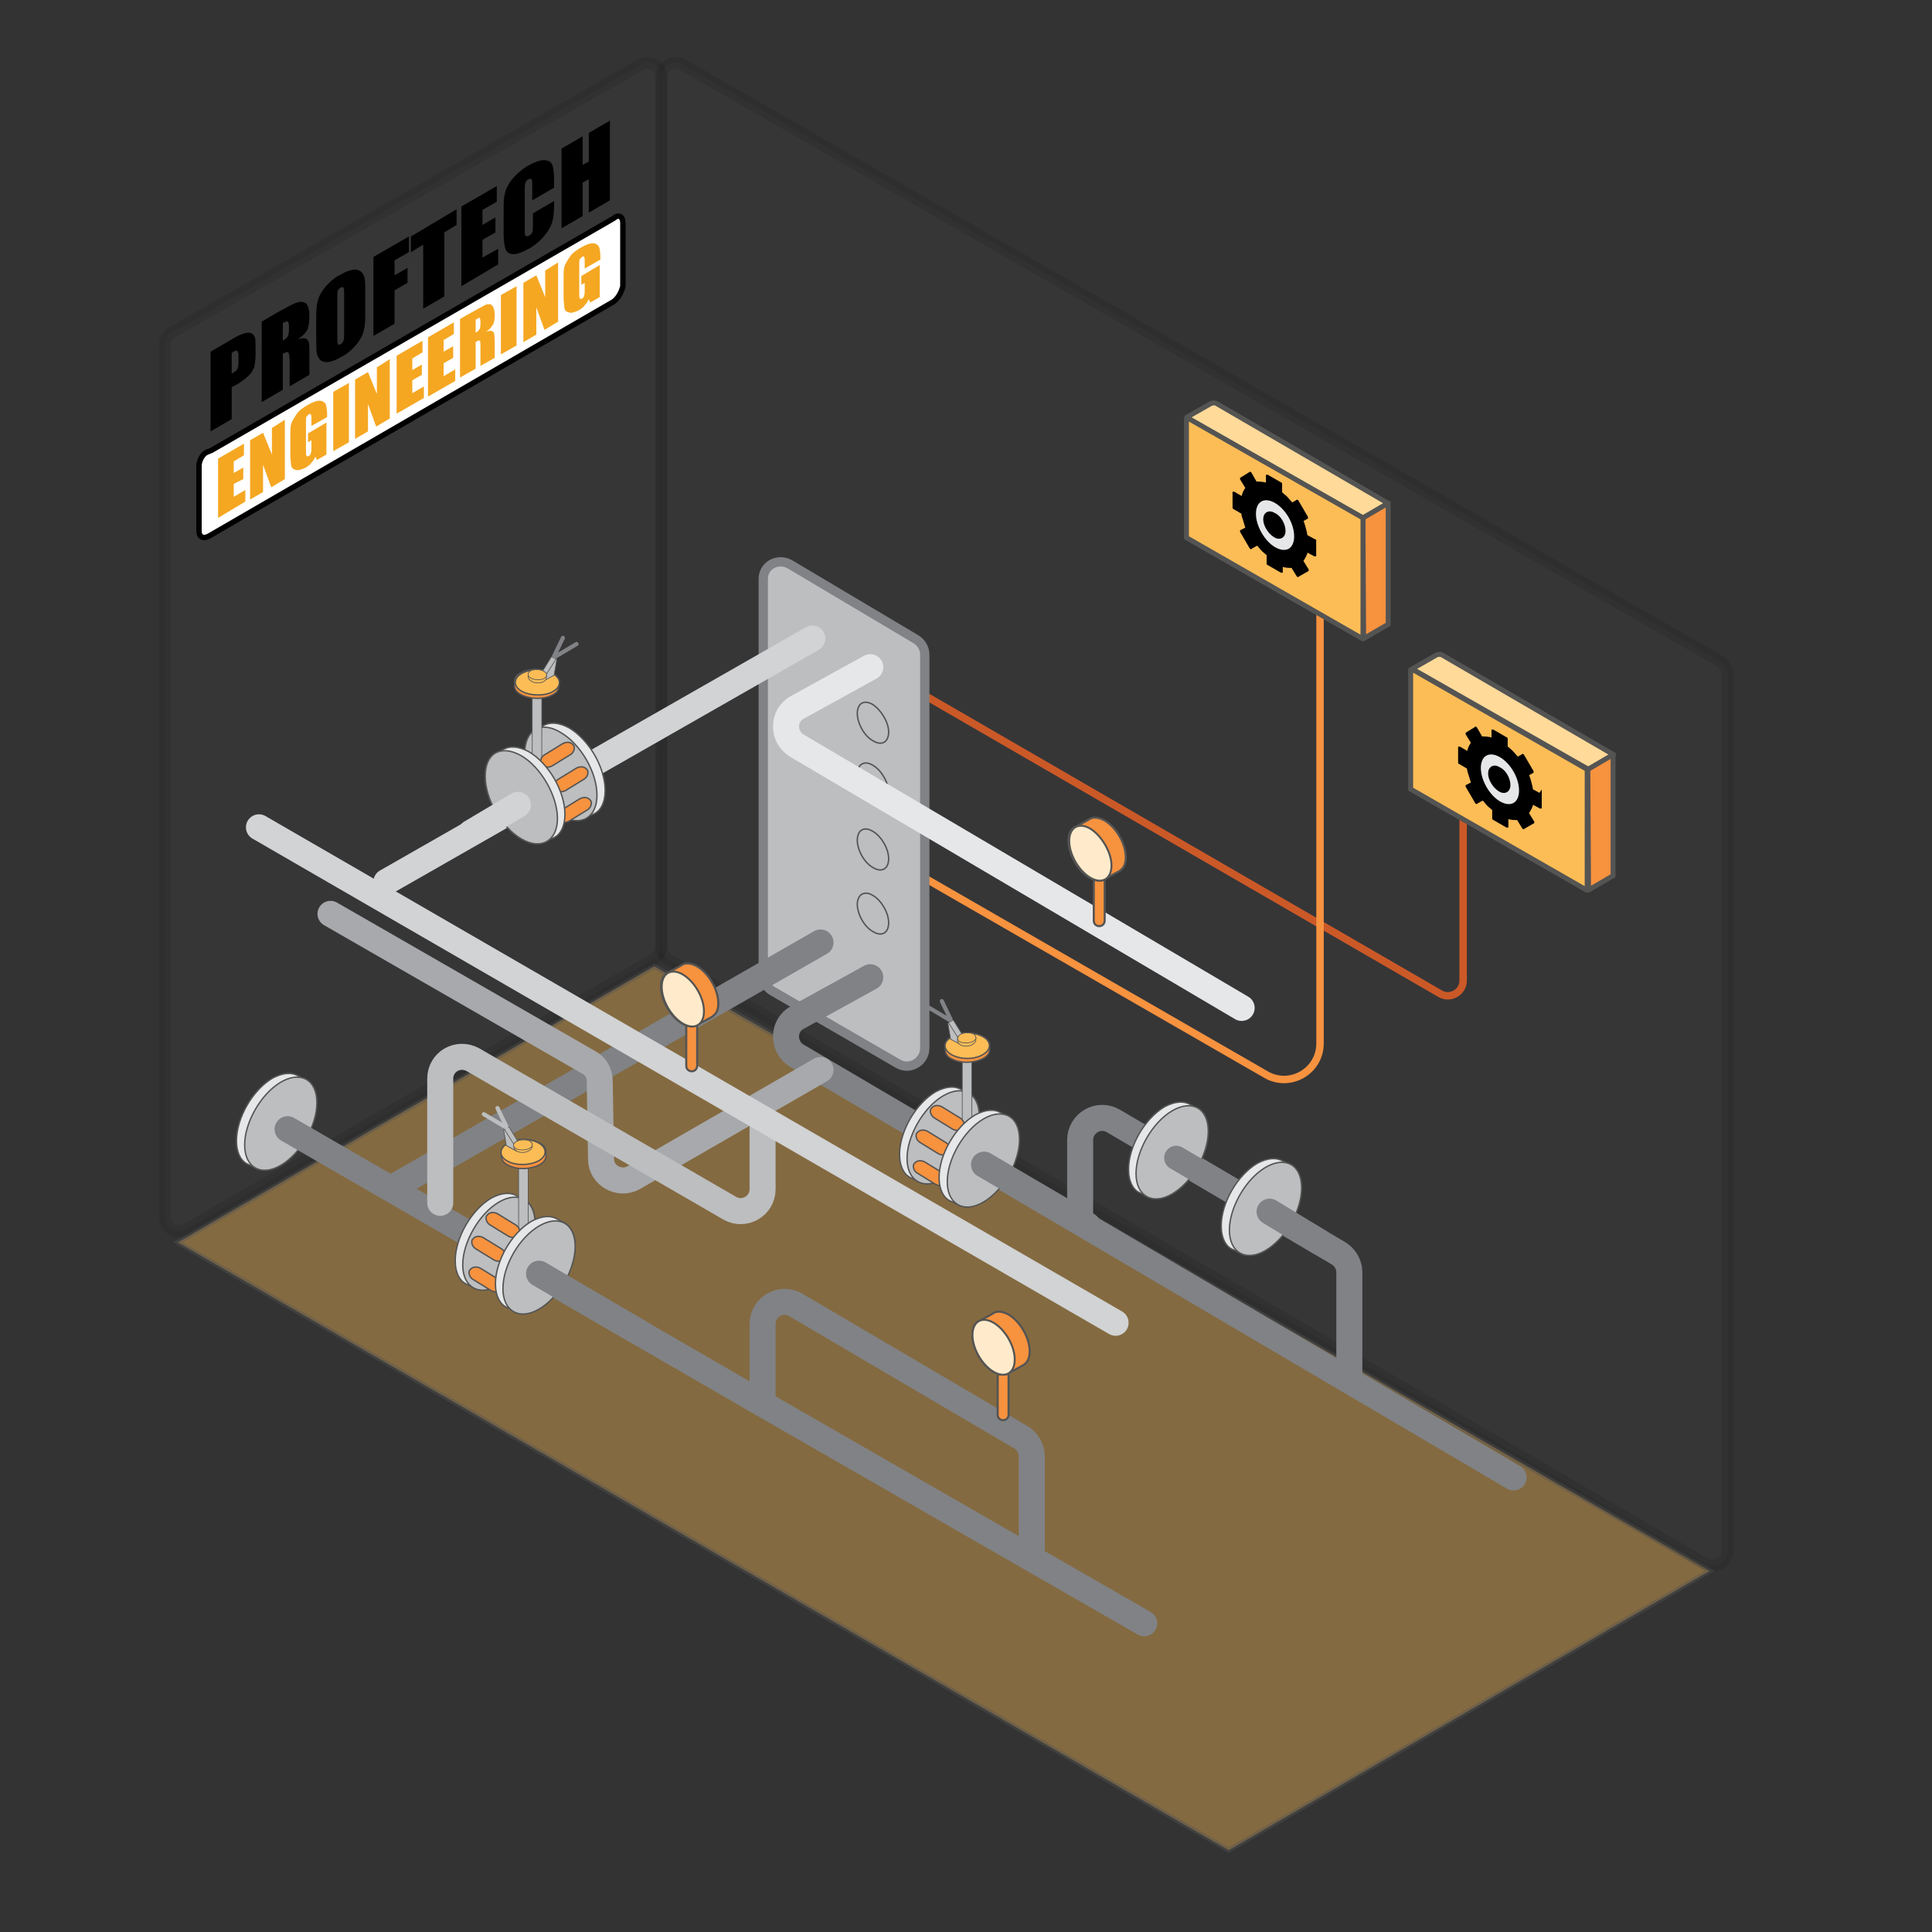 <svg xmlns="http://www.w3.org/2000/svg" viewBox="0 0 283.5 283.5" id="itp"><rect x="0" y="0" width="283.5" height="283.5" fill="#333333" stroke="none"/><path opacity=".4" fill="#FDBD56" stroke="#545453" stroke-width=".724" stroke-miterlimit="10" d="M250.9 230.5L180.3 271.5 26.1 182.3 96 141.8z"/><path opacity=".1" fill="#58595B" stroke="#000" stroke-width="1.723" stroke-linecap="round" stroke-miterlimit="10" d="M253.5,227.6V98.9c0-0.7-0.4-1.4-1-1.8L100.2,9.5c-1.4-0.8-3.1,0.2-3.1,1.8v127.7c0,0.7,0.4,1.4,1,1.8l152.2,88.7 C251.7,230.2,253.5,229.2,253.5,227.6z"/><path opacity=".1" fill="#58595B" stroke="#000" stroke-width="1.723" stroke-linecap="round" stroke-miterlimit="10" d="M94,9.5L25.2,48.8c-0.6,0.4-1,1.1-1,1.8v128c0,1.6,1.7,2.6,3.1,1.8L96,140.7c0.6-0.4,1-1.1,1-1.8V11.3C97.1,9.7,95.4,8.7,94,9.5z"/><g stroke-miterlimit="10"><path fill="none" stroke="#CB5927" stroke-width="1.092" d="M214.7,117.1v26.8c0,1.7-1.9,2.8-3.4,1.9 l-76.9-44.5"/><path fill="none" stroke="#F7923F" stroke-width="1.092" d="M193.7,90.2v62.9c0,4.1-4.4,6.6-7.9,4.6 l-50.2-28.9"/><g stroke="#545453" stroke-width=".202"><path fill="#E6E7E8" d="M44.6,158.3c-0.3-0.1-0.6-0.3-0.8-0.4 c-1-0.6-2.3-0.5-3.8,0.3c-2.9,1.7-5.3,5.8-5.3,9.2c0,1.8,0.7,3.1,1.8,3.5c0.3,0.1,0.6,0.3,0.8,0.4c1,0.6,2.3,0.5,3.8-0.3 c2.9-1.7,5.3-5.8,5.3-9.2C46.4,160,45.7,158.7,44.6,158.3z"/><path fill="#BCBEC0" d="M46.5,161.8c0,3.4-2.4,7.5-5.3,9.2 s-5.3,0.3-5.3-3s2.4-7.5,5.3-9.2S46.5,158.4,46.5,161.8z"/></g><path fill="#BCBEC0" stroke="#808285" stroke-width="1.365" stroke-linecap="round" d="M115.9,82.8 l18.5,11c0.8,0.5,1.3,1.3,1.3,2.3v57.7c0,2-2.2,3.3-3.9,2.3l-18.5-10.7c-0.8-0.5-1.3-1.3-1.3-2.3V85.1 C111.9,83,114.1,81.8,115.9,82.8z"/><path fill="#BCBEC0" stroke="#545453" stroke-width=".21" d="M130.4,116.3c0,1.5-1,2.1-2.3,1.3 c-1.3-0.7-2.3-2.6-2.3-4s1-2.1,2.3-1.3C129.3,113,130.4,114.8,130.4,116.3z"/><path fill="none" stroke="#E6E7E8" stroke-width="3.821" stroke-linecap="round" d="M127.7,97.9 l-10.7,5.9c-2.2,1.2-2.2,4.3-0.1,5.6l65.3,38.5"/><path fill="none" stroke="#808285" stroke-width="3.821" stroke-linecap="round" d="M57.9 174.1L120.4 138.3"/><path fill="none" stroke="#808285" stroke-width="3.821" stroke-linecap="round" d="M42.2 165.7L111.9 206 167.9 238.2"/><path fill="none" stroke="#808285" stroke-width="3.821" stroke-linecap="round" d="M151.4,228.5v-14.8 c0-1.1-0.6-2.2-1.6-2.8l-33-19.4c-2.2-1.3-4.9,0.3-4.9,2.8l0,11.7"/><path fill="none" stroke="#808285" stroke-width="3.821" stroke-linecap="round" d="M198,202.3v-15.6 c0-1.1-0.6-2.2-1.6-2.8l-33-19.4c-2.2-1.3-4.9,0.3-4.9,2.8l0,11.7"/><path fill="none" stroke="#808285" stroke-width="3.821" stroke-linecap="round" d="M127.7,143.4 l-10.7,5.9c-2.2,1.2-2.2,4.3-0.1,5.6l105.2,61.9"/><path fill="none" stroke="#A7A9AC" stroke-width="3.821" stroke-linecap="round" d="M120.4,157L93,172.8 c-2.1,1.2-4.8-0.3-4.8-2.7l-0.2-11.5c0-1.1-0.6-2.2-1.6-2.7l-37.9-21.8"/><path fill="#E6E7E8" stroke="#D1D3D4" stroke-width="3.821" stroke-linecap="round" d="M56.7 129.4L119.2 93.7"/><path fill="none" stroke="#BCBEC0" stroke-width="3.821" stroke-linecap="round" d="M111.9,164.9v9.6 c0,2.5-2.7,4-4.8,2.8l-37.7-21.8c-2.2-1.2-4.8,0.3-4.8,2.8v18.2"/><path fill="#E6E7E8" stroke="#D1D3D4" stroke-width="3.821" stroke-linecap="round" d="M38 121.4L163.7 194.1"/><g stroke="#545453" stroke-width=".724"><path fill="#FFDA99" d="M178.5,59.2c-0.2-0.1-0.6-0.1-0.8,0 l-3.5,2c0,0,0,0.1,0,0.1L200,76l3.6-2.1c0,0,0-0.1,0-0.1L178.5,59.2z"/><path fill="#F7923F" d="M200.1,93.7l3.6-2.1c0,0,0,0,0-0.1V73.9 c0,0,0,0-0.1,0L200,76L200.1,93.7C200,93.7,200,93.7,200.1,93.7z"/><path fill="#FDBD56" d="M174.2,61.3L200,76v17.6 c0,0-0.1,0.1-0.1,0.1l-25.8-14.8V61.4C174.1,61.3,174.2,61.3,174.2,61.3z"/></g><g stroke="#545453"><path fill="#F7923F" stroke-width=".305" d="M162.1,135.1c0,0.4-0.3,0.8-0.8,0.8l0,0 c-0.4,0-0.8-0.3-0.8-0.8v-5.6c0-0.4,0.3-0.8,0.8-0.8l0,0c0.4,0,0.8,0.3,0.8,0.8V135.1z"/><path fill="#F7923F" stroke-width=".305" d="M165.2,125.8c0-2-1.4-4.4-3.1-5.4 c-0.9-0.5-1.8-0.6-2.4-0.1l-2,1.1c0,0,0,0,0,0c-0.6,0.3-0.9,1-0.9,2c0,2,1.4,4.4,3.1,5.4c0.9,0.5,1.6,0.5,2.2,0.2c0,0,0,0,0,0 l2.2-1.2c0,0,0,0,0,0c0,0,0.1-0.1,0.1-0.1C164.9,127.4,165.2,126.7,165.2,125.8z"/><path fill="#FFEBCC" stroke-width=".283" d="M163.1,127c0,2-1.4,2.8-3.1,1.8 c-1.7-1-3.1-3.4-3.1-5.4c0-2,1.4-2.8,3.1-1.8C161.6,122.6,163.1,125,163.1,127z"/></g><g stroke="#545453" stroke-width=".724"><path fill="#FFDA99" d="M211.6,96.1c-0.2-0.1-0.6-0.1-0.8,0 l-3.5,2c0,0,0,0.1,0,0.1l25.8,14.7l3.6-2.1c0,0,0-0.1,0-0.1L211.6,96.1z"/><path fill="#F7923F" d="M233.1,130.6l3.6-2.1c0,0,0,0,0-0.1 v-17.6c0,0,0,0-0.1,0l-3.6,2.1L233.1,130.6C233,130.6,233,130.6,233.1,130.6z"/><path fill="#FDBD56" d="M207.2,98.2l25.7,14.7v17.6 c0,0-0.1,0.1-0.1,0.1l-25.8-14.8V98.3C207.1,98.2,207.2,98.2,207.2,98.2z"/></g><g stroke="#545453" stroke-width=".202"><path fill="#E6E7E8" d="M189.1,170.8c-0.3-0.1-0.6-0.3-0.8-0.4 c-1-0.6-2.3-0.5-3.8,0.3c-2.9,1.7-5.3,5.8-5.3,9.2c0,1.8,0.7,3.1,1.8,3.5c0.3,0.1,0.6,0.3,0.8,0.4c1,0.6,2.3,0.5,3.8-0.3 c2.9-1.7,5.3-5.8,5.3-9.2C190.9,172.5,190.2,171.3,189.1,170.8z"/><path fill="#BCBEC0" d="M191,174.3c0,3.4-2.4,7.5-5.3,9.2 s-5.3,0.3-5.3-3s2.4-7.5,5.3-9.2S191,170.9,191,174.3z"/></g><g stroke="#545453" stroke-width=".202"><path fill="#E6E7E8" d="M76.7,175.9c-0.3-0.1-0.6-0.3-0.8-0.4 c-1-0.6-2.3-0.5-3.8,0.3c-2.9,1.7-5.3,5.8-5.3,9.2c0,1.8,0.7,3.1,1.8,3.5c0.3,0.1,0.6,0.3,0.8,0.4c1,0.6,2.3,0.5,3.8-0.3 c2.9-1.7,5.3-5.8,5.3-9.2C78.5,177.6,77.8,176.4,76.7,175.9z"/><path fill="#BCBEC0" d="M78.5,179.4c0,3.4-2.4,7.5-5.3,9.2 s-5.3,0.3-5.3-3s2.4-7.5,5.3-9.2S78.5,176.1,78.5,179.4z"/></g><path fill="#BCBEC0" stroke="#545453" stroke-width=".101" d="M77.5,180.7c0,0.4-0.3,0.7-0.7,0.7l0,0 c-0.4,0-0.7-0.3-0.7-0.7v-10.8c0-0.4,0.3-0.7,0.7-0.7l0,0c0.4,0,0.7,0.3,0.7,0.7V180.7z"/><path fill="#F7923F" stroke="#545453" stroke-width=".202" d="M75.6,179.7c0.6,0.3,0.8,1,0.6,1.4 l-0.1,0.1c-0.3,0.4-0.9,0.5-1.5,0.2l-2.6-1.6c-0.6-0.3-0.8-1-0.6-1.4l0.1-0.1c0.3-0.4,0.9-0.5,1.5-0.2L75.6,179.7z"/><path fill="#F7923F" stroke="#545453" stroke-width=".202" d="M73.1,187.7c0.6,0.3,0.8,1,0.6,1.4 l-0.1,0.1c-0.3,0.4-0.9,0.5-1.5,0.2l-2.6-1.6c-0.6-0.3-0.8-1-0.6-1.4l0.1-0.1c0.3-0.4,0.9-0.5,1.5-0.2L73.1,187.7z"/><path fill="#F7923F" stroke="#545453" stroke-width=".202" d="M73.5,183.2c0.6,0.3,0.8,1,0.6,1.4 l-0.1,0.1c-0.3,0.4-0.9,0.5-1.5,0.2l-2.6-1.6c-0.6-0.3-0.8-1-0.6-1.4l0.1-0.1c0.3-0.4,0.9-0.5,1.5-0.2L73.5,183.2z"/><g stroke="#545453" stroke-width=".202"><path fill="#E6E7E8" d="M82.6,179.3c-0.3-0.1-0.6-0.3-0.8-0.4 c-1-0.6-2.3-0.5-3.8,0.3c-2.9,1.7-5.3,5.8-5.3,9.2c0,1.8,0.7,3.1,1.8,3.5c0.3,0.1,0.6,0.3,0.8,0.4c1,0.6,2.3,0.5,3.8-0.3 c2.9-1.7,5.3-5.8,5.3-9.2C84.4,181.1,83.7,179.8,82.6,179.3z"/><path fill="#BCBEC0" d="M84.4,182.9c0,3.4-2.4,7.5-5.3,9.2 s-5.3,0.3-5.3-3c0-3.4,2.4-7.5,5.3-9.2C82,178.2,84.4,179.5,84.4,182.9z"/></g><path fill="#F7923F" stroke="#545453" stroke-width=".202" d="M73.6,169.3c0,0.1,0,0.3,0,0.4 c0,0.5,0.3,1,1,1.3c1.3,0.7,3.3,0.6,4.6-0.1c0.7-0.4,1-0.9,0.9-1.5c0-0.1,0-0.3,0-0.4c0-0.5-0.3-1-1-1.3c-1.3-0.7-3.3-0.6-4.6,0.1 C73.8,168.3,73.5,168.8,73.6,169.3z"/><path fill="#FDBD56" stroke="#545453" stroke-width=".202" d="M74.4,167.8c1.2-0.8,3.3-0.8,4.6-0.1 s1.3,1.9,0.1,2.6s-3.3,0.8-4.6,0.1S73.2,168.6,74.4,167.8z"/><g fill="#BCBEC0" stroke="#545453" stroke-width=".101"><path d="M76.8,168.8l-2.1-3.4c0,0-0.1,0-0.1,0 l-0.5,0.3c-0.1,0-0.1,0.1-0.1,0.1l0.3,2.3l1.5,0.8c0.1,0.1,0.3-0.1,0.2-0.2l-0.3-0.5L76.8,168.8z"/><path d="M74.3,168.1 C74.3,168.1,74.3,168.1,74.3,168.1l-0.4-2.3c0-0.1,0.1-0.2,0.1-0.1l1.9,3c0.1,0.1,0,0.2-0.1,0.2L74.3,168.1z"/></g><g fill="#FDBD56" stroke="#545453" stroke-width=".101"><path d="M75.4,168.1c0,0.1,0,0.1,0,0.2 c0,0.2,0.1,0.4,0.4,0.6c0.5,0.3,1.4,0.3,1.9-0.1c0.3-0.2,0.4-0.4,0.4-0.6c0-0.1,0-0.1,0-0.2c0-0.2-0.1-0.4-0.4-0.6 c-0.5-0.3-1.4-0.3-1.9,0.1C75.5,167.7,75.4,167.9,75.4,168.1z"/><path d="M75.8,167.5c0.5-0.3,1.4-0.3,1.9-0.1 c0.5,0.3,0.6,0.8,0,1.1c-0.5,0.3-1.4,0.3-1.9,0.1C75.2,168.3,75.2,167.8,75.8,167.5z"/></g><path fill="none" stroke="#BCBEC0" stroke-width=".606" stroke-linecap="round" d="M71,163.5l3.2,1.9 c0,0,0.1,0,0.1-0.1l-1.3-2.7"/><g stroke="#545453" stroke-width=".202"><path fill="#E6E7E8" d="M78.9,106.9c0.3-0.1,0.6-0.3,0.8-0.4 c1-0.6,2.3-0.5,3.8,0.3c2.9,1.7,5.3,5.8,5.3,9.2c0,1.8-0.7,3.1-1.8,3.5c-0.3,0.1-0.6,0.3-0.8,0.4c-1,0.6-2.3,0.5-3.8-0.3 c-2.9-1.7-5.3-5.8-5.3-9.2C77.1,108.6,77.8,107.4,78.9,106.9z"/><path fill="#BCBEC0" d="M77,110.5c0,3.4,2.4,7.5,5.3,9.2 c2.9,1.7,5.3,0.3,5.3-3c0-3.4-2.4-7.5-5.3-9.2C79.4,105.7,77,107.1,77,110.5z"/></g><path fill="#BCBEC0" stroke="#545453" stroke-width=".101" d="M78.1,111.8c0,0.4,0.3,0.7,0.7,0.7l0,0 c0.4,0,0.7-0.3,0.7-0.7V101c0-0.4-0.3-0.7-0.7-0.7l0,0c-0.4,0-0.7,0.3-0.7,0.7V111.8z"/><path fill="#F7923F" stroke="#545453" stroke-width=".202" d="M80,110.7c-0.6,0.3-0.8,1-0.6,1.4 l0.1,0.1c0.3,0.4,0.9,0.5,1.5,0.2l2.6-1.6c0.6-0.3,0.8-1,0.6-1.4l-0.1-0.1c-0.3-0.4-0.9-0.5-1.5-0.2L80,110.7z"/><path fill="#F7923F" stroke="#545453" stroke-width=".202" d="M82.5,118.8c-0.6,0.3-0.8,1-0.6,1.4 l0.1,0.1c0.3,0.4,0.9,0.5,1.5,0.2l2.6-1.6c0.6-0.3,0.8-1,0.6-1.4l-0.1-0.1c-0.3-0.4-0.9-0.5-1.5-0.2L82.5,118.8z"/><path fill="#F7923F" stroke="#545453" stroke-width=".202" d="M82,114.3c-0.6,0.3-0.8,1-0.6,1.4 l0.1,0.1c0.3,0.4,0.9,0.5,1.5,0.2l2.6-1.6c0.6-0.3,0.8-1,0.6-1.4l-0.1-0.1c-0.3-0.4-0.9-0.5-1.5-0.2L82,114.3z"/><path fill="#E6E7E8" stroke="#545453" stroke-width=".202" d="M73,110.4c0.3-0.1,0.6-0.3,0.8-0.4 c1-0.6,2.3-0.5,3.8,0.3c2.9,1.7,5.3,5.8,5.3,9.2c0,1.8-0.7,3.1-1.8,3.5c-0.3,0.1-0.6,0.3-0.8,0.4c-1,0.6-2.3,0.5-3.8-0.3 c-2.9-1.7-5.3-5.8-5.3-9.2C71.2,112.1,71.9,110.8,73,110.4z"/><path fill="#BCBEC0" stroke="#545453" stroke-width=".202" d="M71.2,113.9c0,3.4,2.4,7.5,5.3,9.2 c2.9,1.7,5.3,0.3,5.3-3s-2.4-7.5-5.3-9.2C73.5,109.2,71.2,110.5,71.2,113.9z"/><path fill="#F7923F" stroke="#545453" stroke-width=".202" d="M82,100.3c0,0.1,0,0.3,0,0.4 c0,0.5-0.3,1-1,1.3c-1.3,0.7-3.3,0.6-4.6-0.1c-0.7-0.4-1-0.9-0.9-1.5c0-0.1,0-0.3,0-0.4c0-0.5,0.3-1,1-1.3 c1.3-0.7,3.3-0.6,4.6,0.1C81.8,99.3,82.1,99.8,82,100.3z"/><path fill="#FDBD56" stroke="#545453" stroke-width=".202" d="M81.2,98.9c-1.2-0.8-3.3-0.8-4.6-0.1 s-1.3,1.9-0.1,2.6s3.3,0.8,4.6,0.1C82.4,100.8,82.4,99.6,81.2,98.9z"/><g fill="#BCBEC0" stroke="#545453" stroke-width=".101"><path d="M79.9,99.1l-0.3,0.5 c-0.1,0.1,0.1,0.3,0.2,0.2l1.5-0.8l0.3-2.3c0-0.1,0-0.1-0.1-0.1L81,96.4c0,0-0.1-0.1-0.1,0l-2.1,3.4L79.9,99.1z"/><path d="M81.3,99.1 C81.3,99.1,81.3,99.1,81.3,99.1l0.4-2.3c0-0.1-0.1-0.2-0.1-0.1l-1.9,3c-0.1,0.1,0,0.2,0.1,0.2L81.3,99.1z"/></g><g fill="#FDBD56" stroke="#545453" stroke-width=".101"><path d="M80.2,99.2c0,0.1,0,0.1,0,0.2 c0,0.2-0.1,0.4-0.4,0.6c-0.5,0.3-1.4,0.3-1.9-0.1c-0.3-0.2-0.4-0.4-0.4-0.6c0-0.1,0-0.1,0-0.2c0-0.2,0.1-0.4,0.4-0.6 c0.5-0.3,1.4-0.3,1.9,0.1C80.1,98.7,80.2,98.9,80.2,99.2z"/><path d="M79.8,98.5c-0.5-0.3-1.4-0.3-1.9-0.1 c-0.5,0.3-0.6,0.8,0,1.1c0.5,0.3,1.4,0.3,1.9,0.1C80.3,99.3,80.4,98.8,79.8,98.5z"/></g><path fill="none" stroke="#808285" stroke-width=".606" stroke-linecap="round" d="M84.6,94.5l-3.2,1.9 c0,0-0.1,0-0.1-0.1l1.3-2.7"/><path fill="none" stroke="#808285" stroke-width="3.821" stroke-linecap="round" d="M79.1 186.9L94.3 195.8"/><g stroke="#545453" stroke-width=".202"><path fill="#E6E7E8" d="M141.9,160.3c-0.3-0.1-0.6-0.3-0.8-0.4 c-1-0.6-2.3-0.5-3.8,0.3c-2.9,1.7-5.3,5.8-5.3,9.2c0,1.8,0.7,3.1,1.8,3.5c0.3,0.1,0.6,0.3,0.8,0.4c1,0.6,2.3,0.5,3.8-0.3 c2.9-1.7,5.3-5.8,5.3-9.2C143.7,162,143,160.7,141.9,160.3z"/><path fill="#BCBEC0" d="M143.7,163.8c0,3.4-2.4,7.5-5.3,9.2 c-2.9,1.7-5.3,0.3-5.3-3s2.4-7.5,5.3-9.2S143.7,160.4,143.7,163.8z"/></g><path fill="#BCBEC0" stroke="#545453" stroke-width=".101" d="M142.6,165.1c0,0.4-0.3,0.7-0.7,0.7l0,0 c-0.4,0-0.7-0.3-0.7-0.7v-10.8c0-0.4,0.3-0.7,0.7-0.7l0,0c0.4,0,0.7,0.3,0.7,0.7V165.1z"/><path fill="#F7923F" stroke="#545453" stroke-width=".202" d="M140.8,164c0.6,0.3,0.8,1,0.6,1.4 l-0.1,0.1c-0.3,0.4-0.9,0.5-1.5,0.2l-2.6-1.6c-0.6-0.3-0.8-1-0.6-1.4l0.1-0.1c0.3-0.4,0.9-0.5,1.5-0.2L140.8,164z"/><path fill="#F7923F" stroke="#545453" stroke-width=".202" d="M138.3,172.1c0.6,0.3,0.8,1,0.6,1.4 l-0.1,0.1c-0.3,0.4-0.9,0.5-1.5,0.2l-2.6-1.6c-0.6-0.3-0.8-1-0.6-1.4l0.1-0.1c0.3-0.4,0.9-0.5,1.5-0.2L138.3,172.1z"/><path fill="#F7923F" stroke="#545453" stroke-width=".202" d="M138.7,167.6c0.6,0.3,0.8,1,0.6,1.4 l-0.1,0.1c-0.3,0.4-0.9,0.5-1.5,0.2l-2.6-1.6c-0.6-0.3-0.8-1-0.6-1.4l0.1-0.1c0.3-0.4,0.9-0.5,1.5-0.2L138.7,167.6z"/><path fill="#E6E7E8" stroke="#545453" stroke-width=".202" d="M147.7,163.7c-0.3-0.1-0.6-0.3-0.8-0.4 c-1-0.6-2.3-0.5-3.8,0.3c-2.9,1.7-5.3,5.8-5.3,9.2c0,1.8,0.7,3.1,1.8,3.5c0.3,0.1,0.6,0.3,0.8,0.4c1,0.6,2.3,0.5,3.8-0.3 c2.9-1.7,5.3-5.8,5.3-9.2C149.5,165.4,148.8,164.2,147.7,163.7z"/><path fill="#BCBEC0" stroke="#545453" stroke-width=".202" d="M149.6,167.2c0,3.4-2.4,7.5-5.3,9.2 s-5.3,0.3-5.3-3s2.4-7.5,5.3-9.2S149.6,163.8,149.6,167.2z"/><path fill="#F7923F" stroke="#545453" stroke-width=".202" d="M138.7,153.7c0,0.1,0,0.3,0,0.4 c0,0.5,0.3,1,1,1.3c1.3,0.7,3.3,0.6,4.6-0.1c0.7-0.4,1-0.9,0.9-1.5c0-0.1,0-0.3,0-0.4c0-0.5-0.3-1-1-1.3c-1.3-0.7-3.3-0.6-4.6,0.1 C138.9,152.6,138.6,153.1,138.7,153.7z"/><path fill="#FDBD56" stroke="#545453" stroke-width=".202" d="M139.6,152.2c1.2-0.8,3.3-0.8,4.6-0.1 s1.3,1.9,0.1,2.6c-1.2,0.8-3.3,0.8-4.6,0.1S138.3,152.9,139.6,152.2z"/><g fill="#BCBEC0" stroke="#545453" stroke-width=".101"><path d="M142,153.1l-2.1-3.4c0,0-0.1,0-0.1,0 l-0.5,0.3c-0.1,0-0.1,0.1-0.1,0.1l0.3,2.3l1.5,0.8c0.1,0.1,0.3-0.1,0.2-0.2l-0.3-0.5L142,153.1z"/><path d="M139.5,152.5 C139.4,152.4,139.4,152.4,139.5,152.5l-0.4-2.3c0-0.1,0.1-0.2,0.1-0.1l1.9,3c0.1,0.1,0,0.2-0.1,0.2L139.5,152.5z"/></g><g fill="#FDBD56" stroke="#545453" stroke-width=".101"><path d="M140.5,152.5c0,0.1,0,0.1,0,0.2 c0,0.2,0.1,0.4,0.4,0.6c0.5,0.3,1.4,0.3,1.9-0.1c0.3-0.2,0.4-0.4,0.4-0.6c0-0.1,0-0.1,0-0.2c0-0.2-0.1-0.4-0.4-0.6 c-0.5-0.3-1.4-0.3-1.9,0.1C140.6,152,140.5,152.2,140.5,152.5z"/><path d="M140.9,151.8c0.5-0.3,1.4-0.3,1.9-0.1 c0.5,0.3,0.6,0.8,0,1.1c-0.5,0.3-1.4,0.3-1.9,0.1C140.4,152.7,140.4,152.2,140.9,151.8z"/></g><path fill="none" stroke="#808285" stroke-width=".606" stroke-linecap="round" d="M136.2,147.8l3.2,1.9 c0,0,0.1,0,0.1-0.1l-1.3-2.7"/><path fill="none" stroke="#808285" stroke-width="3.821" stroke-linecap="round" d="M144.4 170.9L159.6 179.8"/><path fill="#F7923F" stroke="#545453" stroke-width=".305" d="M102.3,156.4c0,0.4-0.3,0.8-0.8,0.8l0,0 c-0.4,0-0.8-0.3-0.8-0.8v-5.6c0-0.4,0.3-0.8,0.8-0.8l0,0c0.4,0,0.8,0.3,0.8,0.8V156.4z"/><path fill="#F7923F" stroke="#545453" stroke-width=".305" d="M105.4,147.2c0-2-1.4-4.4-3.1-5.4 c-0.9-0.5-1.8-0.6-2.4-0.1l-2,1.1c0,0,0,0,0,0c-0.6,0.3-0.9,1-0.9,2c0,2,1.4,4.4,3.1,5.4c0.9,0.5,1.6,0.5,2.2,0.2c0,0,0,0,0,0 l2.2-1.2c0,0,0,0,0,0c0,0,0.1-0.1,0.1-0.1C105.2,148.7,105.4,148.1,105.4,147.2z"/><path fill="#FFEBCC" stroke="#545453" stroke-width=".283" d="M103.3,148.4c0,2-1.4,2.8-3.1,1.8 c-1.7-1-3.1-3.4-3.1-5.4s1.4-2.8,3.1-1.8S103.3,146.4,103.3,148.4z"/><g stroke="#545453"><path fill="#F7923F" stroke-width=".305" d="M148,207.6c0,0.4-0.3,0.8-0.8,0.8l0,0 c-0.4,0-0.8-0.3-0.8-0.8v-5.6c0-0.4,0.3-0.8,0.8-0.8l0,0c0.4,0,0.8,0.3,0.8,0.8V207.6z"/><path fill="#F7923F" stroke-width=".305" d="M151.1,198.3c0-2-1.4-4.4-3.1-5.4 c-0.9-0.5-1.8-0.6-2.4-0.1l-2,1.1c0,0,0,0,0,0c-0.6,0.3-0.9,1-0.9,2c0,2,1.4,4.4,3.1,5.4c0.9,0.5,1.6,0.5,2.2,0.2c0,0,0,0,0,0 l2.2-1.2c0,0,0,0,0,0c0,0,0.1-0.1,0.1-0.1C150.8,199.9,151.1,199.2,151.1,198.3z"/><path fill="#FFEBCC" stroke-width=".283" d="M148.9,199.5c0,2-1.4,2.8-3.1,1.8 c-1.7-1-3.1-3.4-3.1-5.4c0-2,1.4-2.8,3.1-1.8C147.5,195.1,148.9,197.5,148.9,199.5z"/></g><path fill="#E6E7E8" stroke="#D1D3D4" stroke-width="3.821" stroke-linecap="round" d="M69.1 122.2L76 118.1"/><path fill="none" stroke="#808285" stroke-width="3.821" stroke-linecap="round" d="M186.3 177.8L193.7 182.3"/><g stroke="#545453" stroke-width=".202"><path fill="#E6E7E8" d="M175.5,162.5c-0.3-0.1-0.6-0.3-0.8-0.4 c-1-0.6-2.3-0.5-3.8,0.3c-2.9,1.7-5.3,5.8-5.3,9.2c0,1.8,0.7,3.1,1.8,3.5c0.3,0.1,0.6,0.3,0.8,0.4c1,0.6,2.3,0.5,3.8-0.3 c2.9-1.7,5.3-5.8,5.3-9.2C177.3,164.2,176.6,162.9,175.5,162.5z"/><path fill="#BCBEC0" d="M177.3,166c0,3.4-2.4,7.5-5.3,9.2 s-5.3,0.3-5.3-3s2.4-7.5,5.3-9.2C174.9,161.3,177.3,162.6,177.3,166z"/></g><path fill="none" stroke="#808285" stroke-width="3.548" stroke-linecap="round" d="M172.6 169.9L177.7 172.9"/><path fill="#BCBEC0" stroke="#545453" stroke-width=".21" d="M130.4,107.4c0,1.5-1,2.1-2.3,1.3 c-1.3-0.7-2.3-2.6-2.3-4c0-1.5,1-2.1,2.3-1.3C129.3,104.2,130.4,106,130.4,107.4z"/><path fill="#BCBEC0" stroke="#545453" stroke-width=".21" d="M130.4,126c0,1.5-1,2.1-2.3,1.3 c-1.3-0.7-2.3-2.6-2.3-4c0-1.5,1-2.1,2.3-1.3C129.3,122.7,130.4,124.5,130.4,126z"/><path fill="#BCBEC0" stroke="#545453" stroke-width=".21" d="M130.4,135.4c0,1.5-1,2.1-2.3,1.3 c-1.3-0.7-2.3-2.6-2.3-4s1-2.1,2.3-1.3C129.3,132.1,130.4,133.9,130.4,135.4z"/></g><g stroke="#000" stroke-miterlimit="10"><path stroke-width=".274" d="M192.8,79.2l-1.1-0.6c0-0.3-0.1-0.6-0.2-1 c-0.1-0.4-0.2-0.8-0.4-1.2l0.7-0.4c0,0,0-0.1,0-0.1l-1.4-2.4c0,0-0.1-0.1-0.1,0l-0.7,0.4c-0.3-0.3-0.6-0.7-0.9-1 c-0.2-0.2-0.5-0.4-0.7-0.6V71c0,0,0-0.1-0.1-0.1l-1.9-1.1c0,0-0.1,0-0.1,0v1.2c-0.6-0.2-1.1-0.2-1.6-0.2l-0.8-1.4 c0,0-0.1-0.1-0.1,0l-1.3,0.8c0,0,0,0.1,0,0.1l0.8,1.3c-0.3,0.4-0.5,0.8-0.6,1.4l-1.2-0.7c0,0-0.1,0-0.1,0v2.2c0,0,0,0.1,0.1,0.1 l1.2,0.7c0,0.3,0.1,0.6,0.2,0.9c0.1,0.4,0.3,0.9,0.4,1.3l-0.8,0.4c0,0,0,0.1,0,0.1l1.4,2.4c0,0,0.1,0.1,0.1,0l0.9-0.5 c0.3,0.3,0.5,0.6,0.8,0.9c0.2,0.2,0.5,0.4,0.7,0.6v1.3c0,0,0,0.1,0.1,0.1l1.9,1.1c0,0,0.1,0,0.1,0V83c0.5,0.2,1,0.2,1.5,0.2 l0.8,1.3c0,0,0.1,0.1,0.1,0l1.4-0.8c0,0,0-0.1,0-0.1l-0.8-1.3c0.3-0.4,0.5-0.8,0.7-1.4l1.1,0.6c0,0,0.1,0,0.1,0v-2.2 C192.9,79.3,192.9,79.2,192.8,79.2z"/><path fill="#E6E7E8" stroke-width=".191" d="M190,78.7c0,1.9-1.3,2.6-2.9,1.7 c-1.6-0.9-2.9-3.2-2.9-5c0-1.9,1.3-2.6,2.9-1.7C188.7,74.6,190,76.8,190,78.7z"/><path stroke-width=".274" d="M188.5,77.9c0,0.9-0.7,1.3-1.5,0.8 c-0.8-0.5-1.5-1.6-1.5-2.5s0.7-1.3,1.5-0.8C187.9,75.8,188.5,77,188.5,77.9z"/></g><path fill="#FFF" stroke="#000" stroke-width=".793" stroke-miterlimit="10" d="M89.8,44.4L30.6,78.7 c-0.8,0.4-1.4,0.1-1.4-0.8v-9.5c0-0.9,0.6-1.9,1.3-2.1c0.2-0.1,0.3-0.1,0.5-0.2l58.6-33.8c0.2-0.1,0.3-0.2,0.5-0.3 c0.7-0.6,1.3-0.2,1.3,0.7V42C91.2,42.9,90.6,44,89.8,44.4z"/><g fill="#F5A722"><path d="M32,67.3l3.8-2.2v1.7l-1.5,0.9v1.7l1.4-0.8v1.7L34.3,71v1.9l1.7-1v1.7L32,76V67.3z"/><path d="M41.8,61.6v8.7l-2,1.2l-1.2-3.3v4l-1.9,1.1v-8.7l1.9-1.1l1.3,3.2v-3.9L41.8,61.6z"/><path d="M48,61.2l-2.3,1.3v-0.8c0-0.5,0-0.8-0.1-0.9c0-0.1-0.1-0.1-0.3,0c-0.1,0.1-0.2,0.2-0.3,0.3 c-0.1,0.1-0.1,0.4-0.1,0.9v4.2c0,0.4,0,0.6,0.1,0.7c0.1,0.1,0.2,0.1,0.3,0c0.2-0.1,0.3-0.2,0.3-0.4c0.1-0.2,0.1-0.5,0.1-0.9v-1 l-0.5,0.3v-1.3l2.7-1.6v4.7l-1.4,0.8l-0.2-0.5c-0.2,0.4-0.4,0.7-0.6,0.9c-0.2,0.3-0.5,0.5-0.8,0.7c-0.4,0.2-0.7,0.3-1.1,0.4 c-0.3,0-0.6-0.1-0.8-0.2c-0.2-0.2-0.3-0.4-0.3-0.7c0-0.3-0.1-0.7-0.1-1.3v-2.6c0-0.8,0-1.5,0.1-1.9c0.1-0.4,0.4-0.9,0.8-1.5 s1-1,1.7-1.4c0.7-0.4,1.2-0.6,1.7-0.6c0.4,0,0.7,0.2,0.9,0.5c0.1,0.3,0.2,0.8,0.2,1.5V61.2z"/><path d="M51.2,56.2v8.7l-2.3,1.3v-8.7L51.2,56.2z"/><path d="M57.2,52.7v8.7l-2,1.2L54,59.3v4l-1.9,1.1v-8.7l1.9-1.1l1.3,3.2v-3.9L57.2,52.7z"/><path d="M58.2,52.2l3.8-2.2v1.7l-1.5,0.9v1.7l1.4-0.8V55l-1.4,0.8v1.9l1.7-1v1.7l-4,2.3V52.2z"/><path d="M62.8,49.5l3.8-2.2V49l-1.5,0.9v1.7l1.4-0.8v1.7l-1.4,0.8v1.9l1.7-1v1.7l-4,2.3V49.5z"/><path d="M67.5,46.8l1.6-0.9c1.1-0.6,1.8-1,2.2-1.2c0.4-0.1,0.7-0.1,0.9,0.1c0.2,0.2,0.4,0.7,0.4,1.4 c0,0.7-0.1,1.2-0.3,1.5c-0.2,0.3-0.5,0.7-1,1c0.5-0.2,0.8-0.2,0.9-0.1c0.2,0.1,0.3,0.2,0.3,0.3c0,0.1,0.1,0.6,0.1,1.3v2.3 l-2.1,1.2v-2.9c0-0.5,0-0.7-0.1-0.8c-0.1-0.1-0.3,0-0.6,0.2v3.9l-2.3,1.3V46.8z M69.8,46.9v1.9c0.3-0.1,0.4-0.3,0.5-0.4 c0.1-0.1,0.2-0.4,0.2-0.8v-0.5c0-0.3-0.1-0.4-0.2-0.5C70.2,46.7,70,46.8,69.8,46.9z"/><path d="M75.8,42v8.7L73.5,52v-8.7L75.8,42z"/><path d="M81.9,38.5v8.7l-2,1.2l-1.2-3.3v4l-1.9,1.1v-8.7l1.9-1.1l1.3,3.2v-3.9L81.9,38.5z"/><path d="M88.1,38.1l-2.3,1.3v-0.8c0-0.5,0-0.8-0.1-0.9c0-0.1-0.1-0.1-0.3,0c-0.1,0.1-0.2,0.2-0.3,0.3 c-0.1,0.1-0.1,0.4-0.1,0.9v4.2c0,0.4,0,0.6,0.1,0.7c0.1,0.1,0.2,0.1,0.3,0c0.2-0.1,0.3-0.2,0.3-0.4c0.1-0.2,0.1-0.5,0.1-0.9v-1 l-0.5,0.3v-1.3l2.7-1.6v4.7l-1.4,0.8l-0.2-0.5c-0.2,0.4-0.4,0.7-0.6,0.9c-0.2,0.3-0.5,0.5-0.8,0.7c-0.4,0.2-0.7,0.3-1.1,0.4 c-0.3,0-0.6-0.1-0.8-0.2c-0.2-0.2-0.3-0.4-0.3-0.7c0-0.3-0.1-0.7-0.1-1.3v-2.6c0-0.8,0-1.5,0.1-1.9c0.1-0.4,0.4-0.9,0.8-1.5 s1-1,1.7-1.4c0.7-0.4,1.2-0.6,1.7-0.6c0.4,0,0.7,0.2,0.9,0.5c0.1,0.3,0.2,0.8,0.2,1.5V38.1z"/></g><path d="M30.9,51.6l3.1-1.8c0.8-0.5,1.5-0.8,1.9-0.9c0.5-0.1,0.8-0.1,1,0c0.2,0.1,0.4,0.3,0.5,0.6c0.1,0.3,0.1,0.8,0.1,1.6v1 c0,0.7-0.1,1.3-0.2,1.8c-0.2,0.4-0.4,0.9-0.9,1.3c-0.4,0.4-1,0.8-1.6,1.2L34,56.8v4.7l-3.1,1.8V51.6z M34,51.8v3 c0.1,0,0.2-0.1,0.2-0.1c0.3-0.2,0.5-0.3,0.6-0.5c0.1-0.2,0.2-0.5,0.2-1v-1c0-0.4-0.1-0.6-0.2-0.7C34.6,51.4,34.4,51.5,34,51.8z"/><path d="M38.4,47.2l2.2-1.3c1.5-0.8,2.5-1.4,3-1.5c0.5-0.2,0.9-0.1,1.3,0.1c0.3,0.3,0.5,0.9,0.5,1.9c0,0.9-0.1,1.6-0.3,2 c-0.2,0.4-0.7,0.9-1.4,1.4c0.6-0.2,1-0.2,1.2-0.1c0.2,0.1,0.3,0.3,0.4,0.5c0.1,0.2,0.1,0.7,0.1,1.7v3.1l-2.9,1.7v-3.9 c0-0.6-0.1-1-0.2-1.1c-0.1-0.1-0.4,0-0.8,0.2v5.3l-3.1,1.8V47.2z M41.5,47.4V50c0.3-0.2,0.6-0.4,0.7-0.6c0.1-0.2,0.2-0.5,0.2-1 v-0.6c0-0.4-0.1-0.6-0.2-0.6C42.1,47.1,41.9,47.2,41.5,47.4z"/><path d="M53.6,45.3c0,1.2,0,2-0.1,2.6c-0.1,0.5-0.2,1.1-0.5,1.6c-0.3,0.6-0.7,1.1-1.2,1.6c-0.5,0.5-1.1,1-1.8,1.3 c-0.6,0.4-1.2,0.6-1.7,0.7c-0.5,0.1-0.9,0-1.2-0.2c-0.3-0.2-0.5-0.6-0.6-1c-0.1-0.4-0.1-1.3-0.1-2.5v-2c0-1.2,0-2,0.1-2.6 c0.1-0.5,0.2-1.1,0.5-1.6c0.3-0.6,0.7-1.1,1.2-1.6c0.5-0.5,1.1-1,1.8-1.3c0.6-0.4,1.2-0.6,1.7-0.7c0.5-0.1,0.9,0,1.2,0.2 c0.3,0.2,0.5,0.6,0.6,1c0.1,0.4,0.1,1.3,0.1,2.5V45.3z M50.5,43.2c0-0.5,0-0.9-0.1-1c-0.1-0.1-0.2-0.1-0.4,0 c-0.2,0.1-0.3,0.2-0.4,0.4c-0.1,0.2-0.1,0.6-0.1,1.2v5.5c0,0.7,0,1.1,0.1,1.2c0.1,0.1,0.2,0.1,0.4,0c0.2-0.1,0.3-0.3,0.4-0.5 c0.1-0.2,0.1-0.7,0.1-1.4V43.2z"/><path d="M54.8,37.7l5.2-3v2.3l-2.1,1.2v2.2l1.9-1.1v2.2l-1.9,1.1v4.9l-3.1,1.8V37.7z"/><path d="M67,30.7V33l-1.8,1.1v9.4l-3.1,1.8v-9.4l-1.8,1.1v-2.3L67,30.7z"/><path d="M67.7,30.3l5.2-3v2.3l-2.1,1.2V33l1.9-1.1v2.2l-1.9,1.1v2.6l2.3-1.3v2.3L67.7,42V30.3z"/><path d="M81.2,27.6l-3.1,1.8v-2c0-0.6,0-0.9-0.1-1.1c-0.1-0.1-0.2-0.1-0.4,0c-0.3,0.1-0.4,0.3-0.5,0.5C77,27.1,77,27.5,77,28.1 v5.4c0,0.6,0,0.9,0.1,1.1c0.1,0.1,0.2,0.1,0.5,0c0.2-0.1,0.4-0.3,0.5-0.5c0.1-0.2,0.1-0.6,0.1-1.3v-1.5l3.1-1.8V30 c0,1.2-0.1,2.1-0.3,2.7c-0.2,0.6-0.6,1.3-1.2,2c-0.6,0.7-1.3,1.3-2.2,1.8c-0.9,0.5-1.7,0.8-2.2,0.8c-0.6,0-1-0.2-1.2-0.7 c-0.2-0.5-0.3-1.3-0.3-2.4v-3.4c0-0.8,0-1.5,0.1-2c0.1-0.5,0.2-1,0.5-1.5c0.3-0.6,0.7-1.1,1.2-1.6c0.5-0.5,1.1-1,1.8-1.4 c0.9-0.5,1.7-0.8,2.3-0.8c0.6,0,1,0.2,1.2,0.6c0.2,0.4,0.3,1.2,0.3,2.3V27.6z"/><path d="M89.5,17.7v11.7l-3.1,1.8v-4.9l-0.9,0.5v4.9l-3.1,1.8V21.8l3.1-1.8v4.2l0.9-0.5v-4.2L89.5,17.7z"/><g stroke="#000" stroke-miterlimit="10"><path stroke-width=".274" d="M225.9,116.5l-1.1-0.6c0-0.3-0.1-0.6-0.2-1 c-0.1-0.4-0.2-0.8-0.4-1.2l0.7-0.4c0,0,0-0.1,0-0.1l-1.4-2.4c0,0-0.1-0.1-0.1,0l-0.7,0.4c-0.3-0.3-0.6-0.7-0.9-1 c-0.2-0.2-0.5-0.4-0.7-0.6v-1.2c0,0,0-0.1-0.1-0.1l-1.9-1.1c0,0-0.1,0-0.1,0v1.2c-0.6-0.2-1.1-0.2-1.6-0.2l-0.8-1.4 c0,0-0.1-0.1-0.1,0l-1.3,0.8c0,0,0,0.1,0,0.1l0.8,1.3c-0.3,0.4-0.5,0.8-0.6,1.4l-1.2-0.7c0,0-0.1,0-0.1,0v2.2c0,0,0,0.1,0.1,0.1 l1.2,0.7c0,0.3,0.1,0.6,0.2,0.9c0.1,0.4,0.3,0.9,0.4,1.3l-0.8,0.4c0,0,0,0.1,0,0.1l1.4,2.4c0,0,0.1,0.1,0.1,0l0.9-0.5 c0.3,0.3,0.5,0.6,0.8,0.9c0.2,0.2,0.5,0.4,0.7,0.6v1.3c0,0,0,0.1,0.1,0.1l1.9,1.1c0,0,0.1,0,0.1,0v-1.3c0.5,0.2,1,0.2,1.5,0.2 l0.8,1.3c0,0,0.1,0.1,0.1,0l1.4-0.8c0,0,0-0.1,0-0.1l-0.8-1.3c0.3-0.4,0.5-0.8,0.7-1.4l1.1,0.6c0,0,0.1,0,0.1,0v-2.2 C225.9,116.6,225.9,116.5,225.9,116.5z"/><path fill="#E6E7E8" stroke-width=".191" d="M223,116c0,1.9-1.3,2.6-2.9,1.7 c-1.6-0.9-2.9-3.2-2.9-5c0-1.9,1.3-2.6,2.9-1.7C221.7,111.9,223,114.1,223,116z"/><path stroke-width=".274" d="M221.5,115.2c0,0.9-0.7,1.3-1.5,0.8 c-0.8-0.5-1.5-1.6-1.5-2.5c0-0.9,0.7-1.3,1.5-0.8C220.9,113.1,221.5,114.3,221.5,115.2z"/></g></svg>